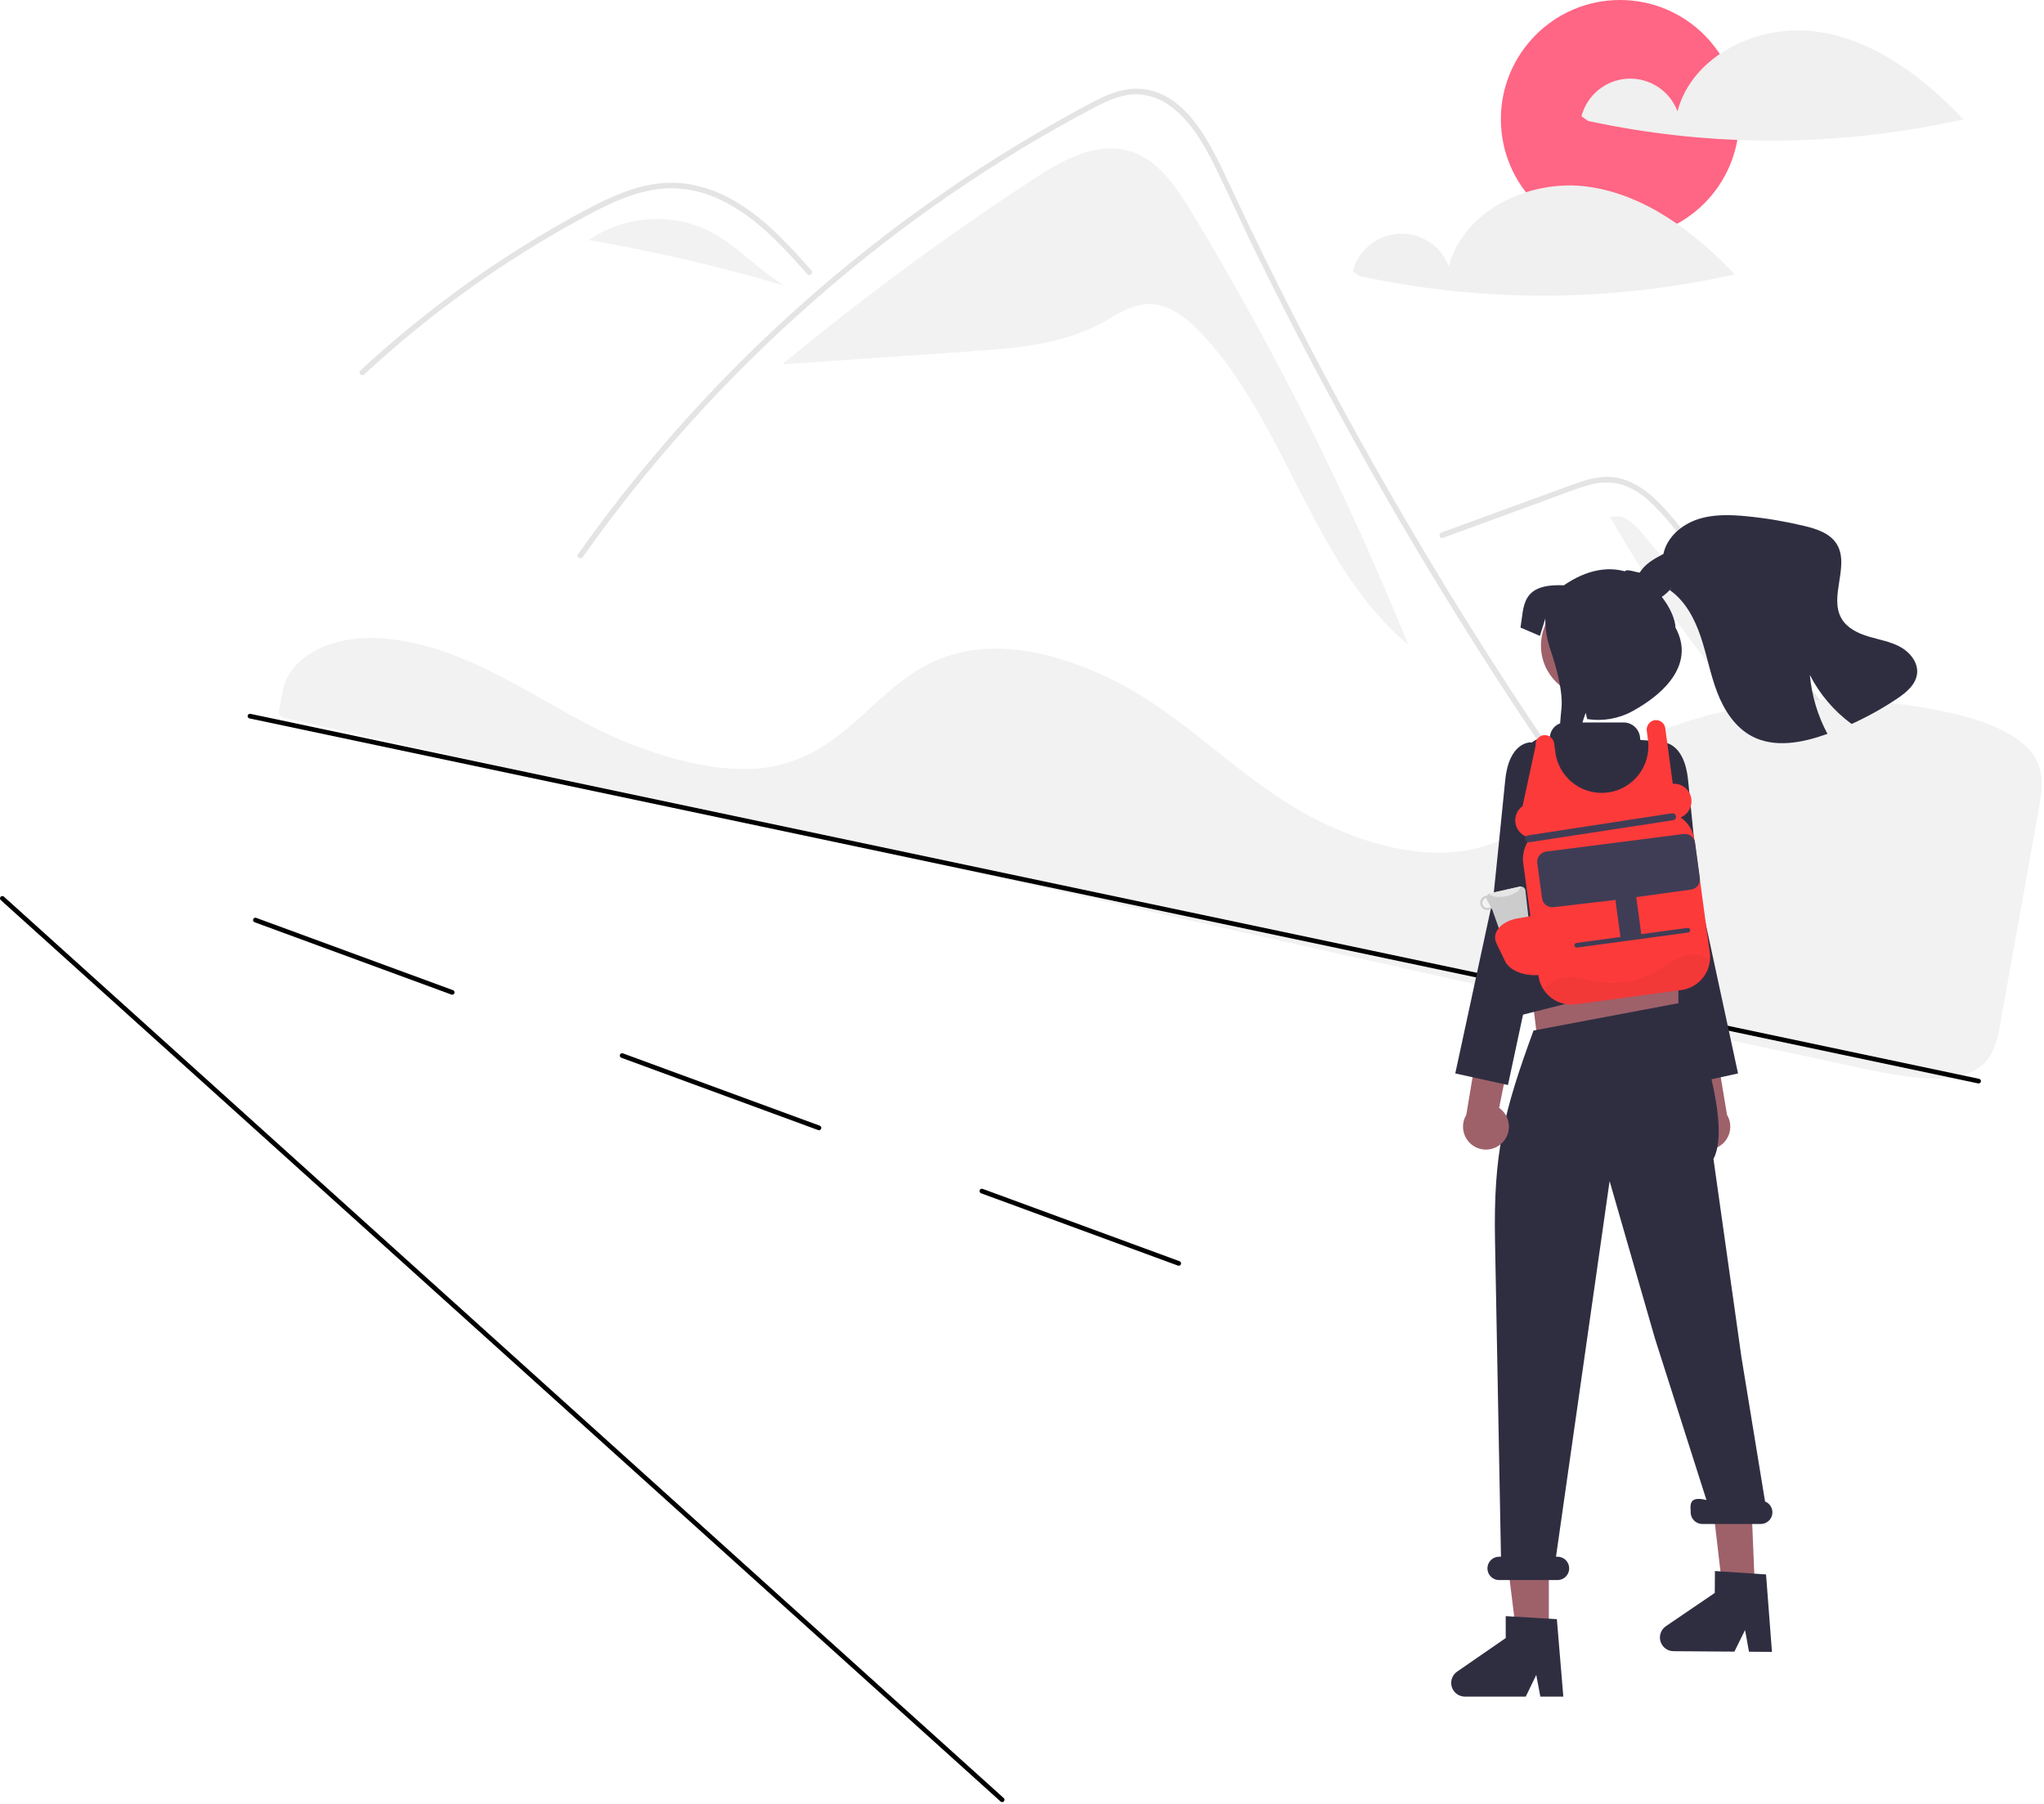 <svg width="875" height="772" viewBox="0 0 875 772" fill="none" xmlns="http://www.w3.org/2000/svg">
<g id="undraw_exploring_re_grb8 1" clip-path="url(#clip0_0:1)">
<g id="sun">
<path id="sun_2" d="M693.5 102C721.667 102 744.5 79.166 744.5 51C744.5 22.834 721.667 0 693.5 0C665.333 0 642.5 22.834 642.5 51C642.5 79.166 665.333 102 693.5 102Z" fill="#FF6584"/>
</g>
<g id="cloudR">
<path id="cloud" d="M777.435 13.507C752.718 10.166 724.5 23.526 718.094 47.631C716.479 43.345 713.544 39.683 709.712 37.175C705.88 34.666 701.35 33.441 696.777 33.676C692.203 33.91 687.822 35.593 684.267 38.481C680.712 41.368 678.167 45.311 677 49.74L679.83 51.766C732.797 63.221 787.627 62.973 840.489 51.04C823.296 32.971 802.152 16.848 777.435 13.507Z" fill="#F0F0F0"/>
</g>
<g id="cloudL">
<path id="cloud_2" d="M679.535 79.87C654.819 76.529 626.6 89.889 620.194 113.994C618.58 109.708 615.645 106.046 611.813 103.538C607.981 101.029 603.451 99.804 598.877 100.039C594.303 100.273 589.923 101.956 586.368 104.844C582.813 107.731 580.268 111.674 579.101 116.103L581.93 118.129C634.898 129.584 689.727 129.336 742.589 117.403C725.396 99.334 704.252 83.211 679.535 79.87Z" fill="#F0F0F0"/>
</g>
<g id="landscape">
<path id="Vector" d="M510.082 90.783C503.471 79.849 495.637 68.175 483.369 64.605C469.162 60.47 454.568 68.683 442.188 76.788C405.167 101.027 369.514 127.296 335.394 155.473L335.432 155.897C361.995 154.065 388.559 152.233 415.123 150.402C434.315 149.078 454.167 147.572 471.127 138.493C477.563 135.048 483.837 130.445 491.13 130.125C500.191 129.726 508.092 136.054 514.3 142.666C551.027 181.775 561.655 241.582 602.859 275.942C576.877 211.866 545.854 149.952 510.082 90.783Z" fill="#F2F2F2"/>
<path id="Vector_2" d="M735.835 422.498C731.774 417.369 730.114 416.168 726.108 410.992C693.488 368.803 662.828 325.189 634.128 280.15C614.634 249.561 596.106 218.385 578.545 186.621C570.185 171.52 562.053 156.301 554.151 140.963C548.02 129.071 542.025 117.107 536.166 105.072C534.491 101.635 532.863 98.181 531.243 94.72C527.427 86.581 523.681 78.403 519.659 70.374C515.076 61.224 509.497 51.63 501.081 45.483C497.251 42.57 492.671 40.808 487.877 40.402C481.026 39.959 474.704 42.788 468.762 45.878C425.241 68.756 384.619 96.769 347.766 129.316C310.856 161.731 277.864 198.353 249.464 238.435C248.595 239.676 246.54 238.49 247.417 237.242C250.871 232.358 254.392 227.528 257.982 222.749C302.623 163.378 357.36 112.322 419.69 71.915C430.176 65.119 440.86 58.642 451.741 52.484C457.225 49.378 462.732 46.312 468.335 43.436C473.827 40.615 479.659 38.078 485.933 37.984C507.284 37.652 518.339 61.832 525.933 78.102C528.32 83.223 530.735 88.328 533.179 93.416C542.417 112.737 552.01 131.881 561.958 150.849C568.098 162.56 574.373 174.202 580.781 185.776C600.726 221.817 621.925 257.129 644.377 291.711C674.121 337.519 703.627 377.985 737.511 420.822C738.443 422.008 736.776 423.699 735.835 422.498Z" fill="#E4E4E4"/>
<path id="Vector_3" d="M345.655 117.376C344.415 115.993 343.182 114.61 341.934 113.227C332.088 102.338 321.523 91.575 308.002 85.333C301.555 82.262 294.518 80.631 287.378 80.552C279.997 80.576 272.783 82.512 265.964 85.222C262.739 86.51 259.586 87.972 256.481 89.529C252.933 91.314 249.448 93.219 245.979 95.139C239.468 98.743 233.041 102.504 226.698 106.423C214.078 114.223 201.854 122.617 190.025 131.607C183.892 136.269 177.887 141.084 172.008 146.052C166.54 150.667 161.182 155.405 155.935 160.268C154.813 161.303 153.138 159.628 154.26 158.593C155.643 157.305 157.041 156.024 158.44 154.76C162.391 151.188 166.405 147.685 170.483 144.25C177.918 137.976 185.547 131.944 193.367 126.155C205.529 117.146 218.109 108.749 231.107 100.963C237.603 97.075 244.188 93.351 250.862 89.789C252.878 88.715 254.916 87.664 256.979 86.668C261.658 84.308 266.521 82.328 271.518 80.749C278.598 78.459 286.088 77.723 293.478 78.592C300.614 79.63 307.488 82.008 313.739 85.601C327.015 93.021 337.311 104.495 347.331 115.692C348.342 116.83 346.675 118.513 345.655 117.376Z" fill="#E4E4E4"/>
<path id="Vector_4" d="M617.663 230.215L649.474 218.58L665.268 212.803C670.412 210.922 675.544 208.78 680.861 207.433C685.482 206.113 690.389 206.175 694.975 207.612C699.065 209.126 702.808 211.447 705.983 214.436C709.227 217.423 712.245 220.646 715.013 224.079C718.451 228.211 721.839 232.387 725.242 236.549C739.288 253.726 753.241 270.978 767.103 288.304C780.964 305.63 794.733 323.029 808.409 340.502C822.118 358.018 835.733 375.607 849.254 393.269C850.911 395.432 852.565 397.597 854.219 399.763C855.132 400.96 857.192 399.78 856.266 398.567C842.645 380.727 828.93 362.96 815.119 345.266C801.275 327.53 787.335 309.869 773.299 292.284C759.264 274.698 745.133 257.19 730.908 239.757C727.364 235.414 723.814 231.076 720.259 226.742C717.259 223.087 714.294 219.392 711.004 215.99C704.966 209.744 697.421 204.225 688.391 204.076C683.081 203.987 677.943 205.672 673.009 207.457C667.691 209.381 662.386 211.341 657.075 213.283L625.041 225L617.033 227.929C615.611 228.449 616.225 230.741 617.663 230.215H617.663Z" fill="#E4E4E4"/>
<path id="Vector_5" d="M303.816 99.034C287.65 90.726 266.948 92.353 252.093 102.733C280.428 107.622 308.453 114.163 336.024 122.323C324.575 115.613 315.619 105.101 303.816 99.034Z" fill="#F2F2F2"/>
<path id="Vector_6" d="M251.934 102.705L248.821 105.234C249.874 104.349 250.968 103.519 252.093 102.733C252.04 102.724 251.987 102.714 251.934 102.705Z" fill="#F2F2F2"/>
<path id="Vector_7" d="M704.786 230.331C701.654 226.519 698.269 222.528 693.585 220.98L689.212 221.153C722.5 279.973 767.457 331.37 821.326 372.189C782.479 324.903 743.632 277.617 704.786 230.331Z" fill="#F2F2F2"/>
<g id="line">
<path id="line_2" d="M193.585 425.727C193.467 425.727 193.351 425.706 193.24 425.665L108.979 394.712C108.856 394.667 108.743 394.598 108.647 394.509C108.55 394.42 108.472 394.312 108.417 394.193C108.362 394.074 108.331 393.945 108.325 393.814C108.32 393.683 108.34 393.552 108.386 393.429C108.431 393.305 108.5 393.192 108.589 393.096C108.678 392.999 108.785 392.921 108.904 392.866C109.024 392.811 109.152 392.78 109.284 392.774C109.415 392.769 109.546 392.79 109.669 392.835L193.93 423.788C194.15 423.869 194.335 424.025 194.452 424.229C194.569 424.432 194.61 424.671 194.569 424.902C194.528 425.133 194.407 425.342 194.227 425.493C194.047 425.644 193.82 425.727 193.585 425.727Z" fill="black"/>
<path id="line_3" d="M350.585 483.727C350.467 483.727 350.351 483.706 350.24 483.665L265.98 452.712C265.731 452.621 265.528 452.434 265.417 452.193C265.306 451.953 265.294 451.678 265.386 451.429C265.477 451.18 265.664 450.977 265.904 450.866C266.145 450.755 266.42 450.743 266.669 450.835L350.93 481.788C351.15 481.869 351.335 482.025 351.452 482.229C351.569 482.432 351.61 482.671 351.569 482.902C351.528 483.133 351.407 483.342 351.227 483.493C351.047 483.644 350.82 483.727 350.585 483.727H350.585Z" fill="black"/>
<path id="line_4" d="M504.585 541.727C504.467 541.727 504.351 541.706 504.24 541.665L419.98 510.712C419.731 510.621 419.528 510.434 419.417 510.193C419.306 509.953 419.294 509.678 419.386 509.429C419.477 509.18 419.664 508.977 419.904 508.866C420.145 508.755 420.42 508.743 420.669 508.835L504.93 539.788C505.15 539.869 505.335 540.025 505.452 540.229C505.569 540.432 505.61 540.671 505.569 540.902C505.528 541.133 505.407 541.342 505.227 541.493C505.047 541.644 504.82 541.727 504.585 541.727H504.585Z" fill="black"/>
</g>
<path id="Vector_8" d="M177.798 275.384C174.285 274.599 170.727 273.978 167.214 273.546L166.703 273.483C143.382 270.707 123.693 280.441 120.907 296.128L120.411 298.966C120.102 300.761 119.768 302.691 119.372 304.826C119.18 305.879 120.239 306.958 121.779 307.302L682.668 432.683C722.276 441.247 761.756 449.707 800.005 457.827C807.162 459.444 814.413 460.617 821.716 461.338C832.643 462.263 840.643 461.045 846.176 457.613L846.177 457.613C853.054 453.36 854.784 446.456 856.197 438.534C859.042 422.538 862.073 405.741 865.094 388.996C867.755 374.238 870.41 359.519 872.926 345.422C874.404 337.052 875.207 329.553 870.047 322.531C864.451 314.932 852.466 309.036 834.425 305.003C834.207 304.954 833.99 304.906 833.769 304.858C777.177 292.45 716.151 302.308 681.915 329.388C677.972 332.506 674.181 335.94 670.513 339.263C665.088 344.408 659.306 349.164 653.211 353.495C649.846 355.812 646.276 357.815 642.545 359.481C642.289 359.606 641.998 359.736 641.695 359.853C640.99 360.171 640.261 360.467 639.56 360.718C635.473 362.294 631.231 363.433 626.904 364.115L626.473 364.18C626.146 364.236 625.795 364.286 625.446 364.326C622.966 364.66 620.469 364.856 617.967 364.915C607.155 365.224 595.382 363.246 582.976 359.034C571.527 355.101 560.59 349.813 550.398 343.283C539.584 336.368 529.759 328.565 520.257 321.02C516.084 317.704 511.767 314.276 507.429 310.973C506.613 310.352 505.811 309.743 504.995 309.131C499.682 305.162 494.818 301.777 490.124 298.783C478.601 291.395 466.098 285.661 452.981 281.748C439.117 277.719 426.351 276.62 415.049 278.474C411.91 278.987 408.817 279.745 405.797 280.743C391.874 285.34 381.88 294.484 372.216 303.327C360.195 314.326 347.764 325.7 327.605 328.531C304.343 331.804 273.77 321.45 252.913 310.665C246.355 307.274 239.868 303.61 233.594 300.065C231.06 298.633 228.523 297.206 225.983 295.785C220.99 292.999 216.885 290.803 213.065 288.869L211.857 288.255C211.184 287.917 210.511 287.58 209.823 287.248C205.272 285.01 200.998 283.094 196.747 281.388L195.743 280.979C193.722 280.194 191.824 279.493 189.955 278.842L189.208 278.583C185.465 277.311 181.656 276.243 177.798 275.384Z" fill="#F2F2F2"/>
<path id="Vector_9" d="M847.001 463.708C846.931 463.708 846.862 463.701 846.793 463.687L106.793 307.479C106.535 307.422 106.31 307.266 106.166 307.045C106.023 306.823 105.973 306.553 106.027 306.295C106.082 306.036 106.237 305.81 106.458 305.665C106.678 305.52 106.948 305.469 107.207 305.522L847.207 461.729C847.448 461.78 847.663 461.919 847.808 462.119C847.954 462.319 848.021 462.566 847.995 462.811C847.969 463.057 847.854 463.285 847.67 463.451C847.487 463.616 847.248 463.708 847.001 463.708Z" fill="black"/>
<path id="Vector_10" d="M429 771.292C428.753 771.292 428.514 771.201 428.331 771.035L0.331 385.243C0.134 385.065 0.016 384.817 0.002 384.552C-0.011 384.288 0.081 384.029 0.258 383.832C0.435 383.635 0.684 383.516 0.948 383.502C1.213 383.488 1.472 383.58 1.669 383.757L429.67 769.549C429.82 769.684 429.926 769.862 429.973 770.059C430.02 770.255 430.006 770.462 429.934 770.651C429.861 770.84 429.733 771.002 429.566 771.116C429.4 771.231 429.202 771.292 429 771.292Z" fill="black"/>
</g>
<g id="person">
<path id="Vector_11" d="M723.892 489.083C722.885 488.071 722.113 486.852 721.629 485.509C721.145 484.167 720.961 482.735 721.091 481.314C721.22 479.893 721.66 478.518 722.378 477.285C723.096 476.052 724.076 474.992 725.249 474.179L709.709 396.992L726.87 402.502L739.309 477.161C740.544 479.221 740.981 481.663 740.536 484.024C740.091 486.384 738.796 488.5 736.896 489.97C734.995 491.439 732.622 492.161 730.225 491.997C727.829 491.834 725.575 490.797 723.892 489.083Z" fill="#9E616A"/>
<path id="Vector_12" d="M700.946 325.776L711.594 317.739C711.594 317.739 720.987 317.074 722.65 334.013C724.314 350.952 727.729 383.963 727.729 383.963L744.022 459.426L721.469 464.376L704.018 382.939L693.549 358.755L700.946 325.776Z" fill="#2F2E41"/>
<path id="Vector_13" d="M718.5 449L658.5 448L653.5 407H718.5V449Z" fill="#9E616A"/>
<path id="Vector_14" d="M663.032 699.832L649.181 699.831L642.591 646.404L663.034 646.405L663.032 699.832Z" fill="#9E616A"/>
<path id="Vector_15" d="M751.276 680.645L737.425 680.548L731.21 627.076L749.225 631.209L751.276 680.645Z" fill="#9E616A"/>
<path id="Vector_16" d="M707.954 371.691L711.092 379.851L710.465 388.011L649.04 409.286L652.088 373.574L658.993 365.414L707.954 371.691Z" fill="#FFB6B6"/>
<path id="Vector_17" d="M669.228 726.132H659.399L657.645 716.853L653.152 726.132H627.084C625.834 726.132 624.617 725.733 623.611 724.992C622.604 724.252 621.861 723.209 621.489 722.016C621.117 720.823 621.136 719.543 621.544 718.361C621.951 717.18 622.726 716.16 623.754 715.45L644.571 701.073V691.692L666.467 692.999L669.228 726.132Z" fill="#2F2E41"/>
<path id="Vector_18" d="M758.543 706.997L748.715 706.929L747.025 697.637L742.467 706.885L716.4 706.702C715.15 706.694 713.936 706.286 712.935 705.538C711.934 704.791 711.198 703.743 710.834 702.547C710.471 701.352 710.499 700.071 710.915 698.893C711.33 697.715 712.112 696.7 713.145 695.997L734.062 681.766L734.128 672.385L756.014 673.846L758.543 706.997Z" fill="#2F2E41"/>
<path id="Vector_19" d="M755.586 642.62L745.5 581L733.5 496C742.288 479.68 722.5 429 722.5 429L719.707 429.134L656.486 441.061L656.5 441C643.569 476.268 639.285 493.691 639.994 531.248L642.541 666.258H641.742C640.416 666.258 639.144 666.785 638.207 667.723C637.269 668.661 636.742 669.932 636.742 671.258C636.742 672.584 637.269 673.856 638.207 674.794C639.144 675.732 640.416 676.258 641.742 676.258H666.742C668.068 676.258 669.34 675.732 670.278 674.794C671.215 673.856 671.742 672.584 671.742 671.258C671.742 669.932 671.215 668.661 670.278 667.723C669.34 666.785 668.068 666.258 666.742 666.258H666.098L689.045 505.502L708.5 573L730.5 642C722.5 640 723.742 644.634 723.742 647.258C723.742 648.584 724.269 649.856 725.207 650.794C726.144 651.732 727.416 652.258 728.742 652.258H753.742C754.905 652.26 756.032 651.855 756.928 651.115C757.825 650.374 758.435 649.344 758.653 648.202C758.872 647.06 758.685 645.877 758.125 644.858C757.565 643.839 756.667 643.048 755.586 642.62Z" fill="#2F2E41"/>
<path id="Vector_20" d="M727.423 431.625L725.423 411.625C725.215 410.809 724.754 410.08 724.107 409.542C723.459 409.004 722.658 408.685 721.817 408.63C720.984 399.103 717.478 358.002 717.269 356.209L717.26 356.133L715.666 322.076C715.608 320.839 715.097 319.666 714.229 318.783C713.362 317.899 712.199 317.366 710.964 317.285L702.543 316.735C702.427 316.731 702.318 316.682 702.238 316.599C702.157 316.516 702.112 316.405 702.112 316.289C702.112 315.36 701.929 314.439 701.573 313.58C701.217 312.72 700.696 311.94 700.038 311.282C699.381 310.625 698.6 310.103 697.741 309.747C696.882 309.391 695.961 309.208 695.031 309.208H670.1C668.485 309.209 666.926 309.799 665.715 310.867C664.504 311.936 663.725 313.41 663.524 315.012C663.513 315.122 663.461 315.224 663.378 315.298C663.295 315.371 663.187 315.411 663.076 315.408L663.073 315.408C660.24 315.35 657.48 316.309 655.294 318.111C653.108 319.914 651.64 322.44 651.158 325.232C647.749 345.063 640.919 390.072 644.296 415.094C645.471 423.805 642.937 416.906 642.492 424.194C642.448 424.899 642.544 425.605 642.773 426.272C643.002 426.94 643.361 427.555 643.828 428.084C641.77 428.682 640.972 430.905 641.5 433L641.062 432.892C641.321 433.92 641.978 434.804 642.889 435.348C643.8 435.892 644.89 436.052 645.918 435.792L722.522 416.482C724.664 415.942 727.963 433.767 727.423 431.625Z" fill="#2F2E41"/>
<path id="Vector_21" d="M643.108 489.083C644.115 488.071 644.887 486.852 645.371 485.509C645.855 484.167 646.039 482.735 645.909 481.314C645.78 479.893 645.341 478.518 644.622 477.285C643.904 476.052 642.924 474.992 641.751 474.179L657.291 396.992L640.13 402.502L627.691 477.161C626.456 479.221 626.019 481.663 626.464 484.024C626.909 486.384 628.204 488.5 630.104 489.97C632.005 491.439 634.378 492.161 636.775 491.997C639.172 491.834 641.425 490.797 643.108 489.083Z" fill="#9E616A"/>
<path id="Vector_22" d="M666.054 325.776L655.406 317.739C655.406 317.739 646.014 317.074 644.35 334.013C642.686 350.952 639.271 383.963 639.271 383.963L622.978 459.426L645.532 464.376L662.983 382.939L673.451 358.755L666.054 325.776Z" fill="#2F2E41"/>
<g id="head">
<path id="Vector_23" d="M681.602 298.258C693.719 298.258 703.541 288.436 703.541 276.32C703.541 264.203 693.719 254.381 681.602 254.381C669.486 254.381 659.664 264.203 659.664 276.32C659.664 288.436 669.486 298.258 681.602 298.258Z" fill="#9E616A"/>
<path id="Vector_24" d="M705.095 256.812C709.182 258.029 712.995 254.61 715.84 251.371L714.829 252.571C721.521 257.283 725.522 264.96 728.118 272.732C730.714 280.495 732.162 288.626 735.093 296.278C738.023 303.92 742.753 311.315 749.993 315.128C759.692 320.234 771.577 317.912 781.893 314.228C782.03 314.177 782.158 314.134 782.295 314.082C778.117 306.278 775.558 297.709 774.773 288.892C779.016 297.177 785.137 304.357 792.646 309.858C799.387 306.794 805.868 303.189 812.027 299.079C816.012 296.415 820.21 292.97 820.673 288.198C821.144 283.459 817.605 279.132 813.432 276.853C809.26 274.574 804.462 273.803 799.903 272.432C795.353 271.07 790.709 268.833 788.319 264.721C782.81 255.261 792.08 241.92 786.168 232.701C783.255 228.168 777.6 226.352 772.356 225.092C764.352 223.178 756.228 221.807 748.04 220.988C740.851 220.268 733.422 220.003 726.585 222.316C719.747 224.63 713.544 230.002 712.079 237.079C708.086 239.179 703.862 241.501 701.72 245.485C699.577 249.461 700.768 255.527 705.095 256.812Z" fill="#2F2E41"/>
<path id="Vector_25" d="M711.196 255.218C715.11 260.121 717.24 265.423 717.24 268.598C725.371 283.457 713.744 296.22 698.885 304.35C692.958 307.61 686.115 308.803 679.435 307.741L678.813 305.088L677.971 307.478C677.971 307.478 668.296 339.432 665.105 341.306C666.316 335.619 667.703 309.289 668.377 303.74C669.31 296.186 666.057 284.941 663.71 278.102C662.255 273.887 661.508 269.46 661.5 265.002V264.807L659.215 272.147L650.896 268.598C652.443 259.72 650.896 249.642 669.451 250.516C679.487 243.614 688.325 242.563 695.584 244.52C696.521 243.072 701.923 245.785 703.485 245.022" fill="#2F2E41"/>
</g>
<path id="Vector_26" d="M731.97 411.226C731.617 414.373 730.223 417.313 728.009 419.577C725.795 421.842 722.888 423.302 719.75 423.726L674.58 429.846C670.845 430.348 667.063 429.348 664.065 427.064C661.067 424.78 659.098 421.4 658.59 417.666L652.08 369.526C651.656 366.396 652.289 363.215 653.88 360.486L653.57 358.146C652.287 357.679 651.156 356.87 650.3 355.807C649.444 354.743 648.894 353.466 648.711 352.114C648.527 350.761 648.717 349.384 649.26 348.131C649.803 346.878 650.677 345.798 651.79 345.006L657.37 319.156C657.295 318.602 657.337 318.039 657.493 317.502C657.648 316.966 657.915 316.468 658.275 316.04C658.634 315.613 659.079 315.265 659.582 315.02C660.084 314.775 660.631 314.637 661.19 314.616C662.205 314.605 663.188 314.969 663.95 315.64C664.713 316.31 665.2 317.238 665.32 318.246L665.83 322.046C666.511 327.069 669.074 331.645 673.001 334.851C676.927 338.056 681.925 339.651 686.982 339.313C692.04 338.975 696.78 336.73 700.245 333.031C703.711 329.332 705.642 324.455 705.65 319.386C705.649 318.48 705.589 317.574 705.47 316.676L704.97 312.936C704.807 311.897 705.044 310.835 705.635 309.964C706.225 309.093 707.124 308.479 708.15 308.246C708.684 308.145 709.233 308.153 709.764 308.271C710.295 308.389 710.796 308.614 711.236 308.932C711.677 309.25 712.049 309.655 712.328 310.122C712.607 310.588 712.788 311.107 712.86 311.646L716.09 335.446C717.866 335.323 719.628 335.838 721.06 336.897C722.492 337.955 723.5 339.489 723.903 341.224C724.306 342.958 724.078 344.78 723.26 346.362C722.443 347.943 721.088 349.182 719.44 349.856C721.056 350.976 722.422 352.421 723.45 354.097C724.478 355.774 725.145 357.647 725.41 359.596L731.93 407.746C732.088 408.9 732.101 410.069 731.97 411.226Z" fill="#FD3A3A"/>
<path id="Vector_27" d="M652.926 359.205C652.873 358.81 652.978 358.411 653.219 358.095C653.46 357.779 653.817 357.571 654.211 357.517L715.777 348.08C715.972 348.053 716.171 348.065 716.361 348.116C716.552 348.166 716.731 348.253 716.887 348.373C717.044 348.492 717.176 348.641 717.275 348.811C717.374 348.982 717.438 349.17 717.465 349.365C717.491 349.56 717.479 349.759 717.429 349.949C717.378 350.139 717.291 350.318 717.172 350.475C717.052 350.632 716.903 350.763 716.733 350.862C716.563 350.961 716.375 351.026 716.18 351.052L654.613 360.49C654.219 360.543 653.82 360.437 653.504 360.196C653.187 359.955 652.979 359.599 652.926 359.205Z" fill="#3F3D56"/>
<path id="Vector_28" d="M660.121 384.475L658.086 369.439C657.929 368.279 658.239 367.104 658.948 366.173C659.658 365.242 660.708 364.63 661.868 364.473L720.669 356.952C721.829 356.795 723.004 357.105 723.935 357.814C724.866 358.523 725.477 359.573 725.634 360.733L727.669 375.769C727.826 376.929 727.516 378.104 726.807 379.035C726.098 379.966 725.047 380.578 723.888 380.735L700.401 383.966C700.449 384.127 700.488 384.29 700.518 384.455L702.597 399.815L722.416 397.132C722.546 397.115 722.679 397.123 722.806 397.156C722.933 397.189 723.052 397.248 723.157 397.327C723.262 397.407 723.349 397.506 723.416 397.62C723.482 397.733 723.525 397.859 723.543 397.989C723.56 398.119 723.552 398.252 723.518 398.379C723.485 398.506 723.426 398.625 723.347 398.73C723.267 398.834 723.167 398.922 723.054 398.988C722.94 399.054 722.814 399.097 722.684 399.114L702.865 401.797L693.946 403.004L675.118 405.552C674.855 405.587 674.589 405.517 674.379 405.356C674.168 405.195 674.029 404.957 673.994 404.695C673.958 404.432 674.029 404.166 674.189 403.955C674.349 403.744 674.587 403.606 674.85 403.57L693.678 401.022L691.599 385.662C691.584 385.495 691.578 385.327 691.582 385.159L665.086 388.257C663.926 388.414 662.752 388.103 661.82 387.394C660.889 386.685 660.278 385.635 660.121 384.475Z" fill="#3F3D56"/>
<path id="Vector_29" d="M653.05 381.586C653.071 381.297 653.03 381.008 652.93 380.736C652.829 380.465 652.672 380.218 652.468 380.012C652.264 379.806 652.019 379.647 651.749 379.544C651.478 379.441 651.189 379.398 650.9 379.416C650.792 379.42 650.685 379.433 650.58 379.456L637.92 382.316C637.637 382.385 637.371 382.512 637.141 382.689C636.91 382.867 636.719 383.09 636.58 383.346C636.394 383.353 636.21 383.38 636.03 383.426C635.234 383.606 634.543 384.095 634.108 384.786C633.672 385.476 633.529 386.31 633.71 387.106C633.89 387.902 634.379 388.593 635.069 389.028C635.759 389.463 636.594 389.606 637.39 389.426C637.843 389.321 638.266 389.116 638.63 388.826L642.92 400.906C643.134 401.285 643.465 401.584 643.863 401.758C644.262 401.933 644.706 401.975 645.13 401.876L653.36 400.016C653.78 399.917 654.159 399.688 654.441 399.361C654.723 399.034 654.894 398.626 654.93 398.196L653.05 381.586ZM637.2 388.566C636.918 388.63 636.626 388.639 636.342 388.59C636.057 388.542 635.784 388.438 635.539 388.284C635.295 388.131 635.083 387.93 634.916 387.695C634.748 387.459 634.629 387.193 634.565 386.911C634.5 386.629 634.492 386.338 634.54 386.053C634.589 385.768 634.693 385.495 634.847 385.251C635 385.006 635.201 384.794 635.436 384.627C635.672 384.46 635.938 384.34 636.22 384.276C636.26 384.266 636.3 384.276 636.34 384.266C636.337 384.63 636.43 384.989 636.61 385.306L638.18 388.046C637.906 388.305 637.568 388.485 637.2 388.566Z" fill="#CCCCCC"/>
<path id="Vector_30" d="M650.9 379.416C651.02 381.016 648.28 382.856 644.61 383.586C641.24 384.276 638.22 383.796 637.37 382.536C637.541 382.435 637.726 382.36 637.92 382.316L650.58 379.456C650.685 379.433 650.792 379.42 650.9 379.416Z" fill="#E6E6E6"/>
<path id="Vector_31" d="M644.283 411.37L640.608 403.724C638.455 399.244 642.397 394.478 649.396 393.1L658.02 391.646L661.627 416.848L660.881 416.995C653.882 418.373 646.436 415.849 644.283 411.37Z" fill="#FD3A3A"/>
<g id="Group" opacity="0.2">
<path id="Vector_32" opacity="0.2" d="M731.97 411.226C731.617 414.373 730.223 417.313 728.009 419.577C725.795 421.842 722.888 423.302 719.75 423.726L674.58 429.846C671.896 430.209 669.165 429.797 666.708 428.66C664.251 427.522 662.17 425.707 660.71 423.426C661.983 421.887 663.56 420.627 665.343 419.725C667.126 418.823 669.075 418.299 671.07 418.186C674.95 417.986 678.71 419.276 682.51 419.996C691.698 421.727 701.202 420.151 709.34 415.546C712.87 413.496 716.05 410.876 719.93 409.416C723.81 407.966 728.82 408.016 731.63 410.846C731.751 410.965 731.865 411.092 731.97 411.226Z" fill="black"/>
</g>
</g>
</g>
<defs>
<clipPath id="clip0_0:1">
<rect width="1000.039" height="1000.292" fill="white"/>
</clipPath>
</defs>
</svg>
